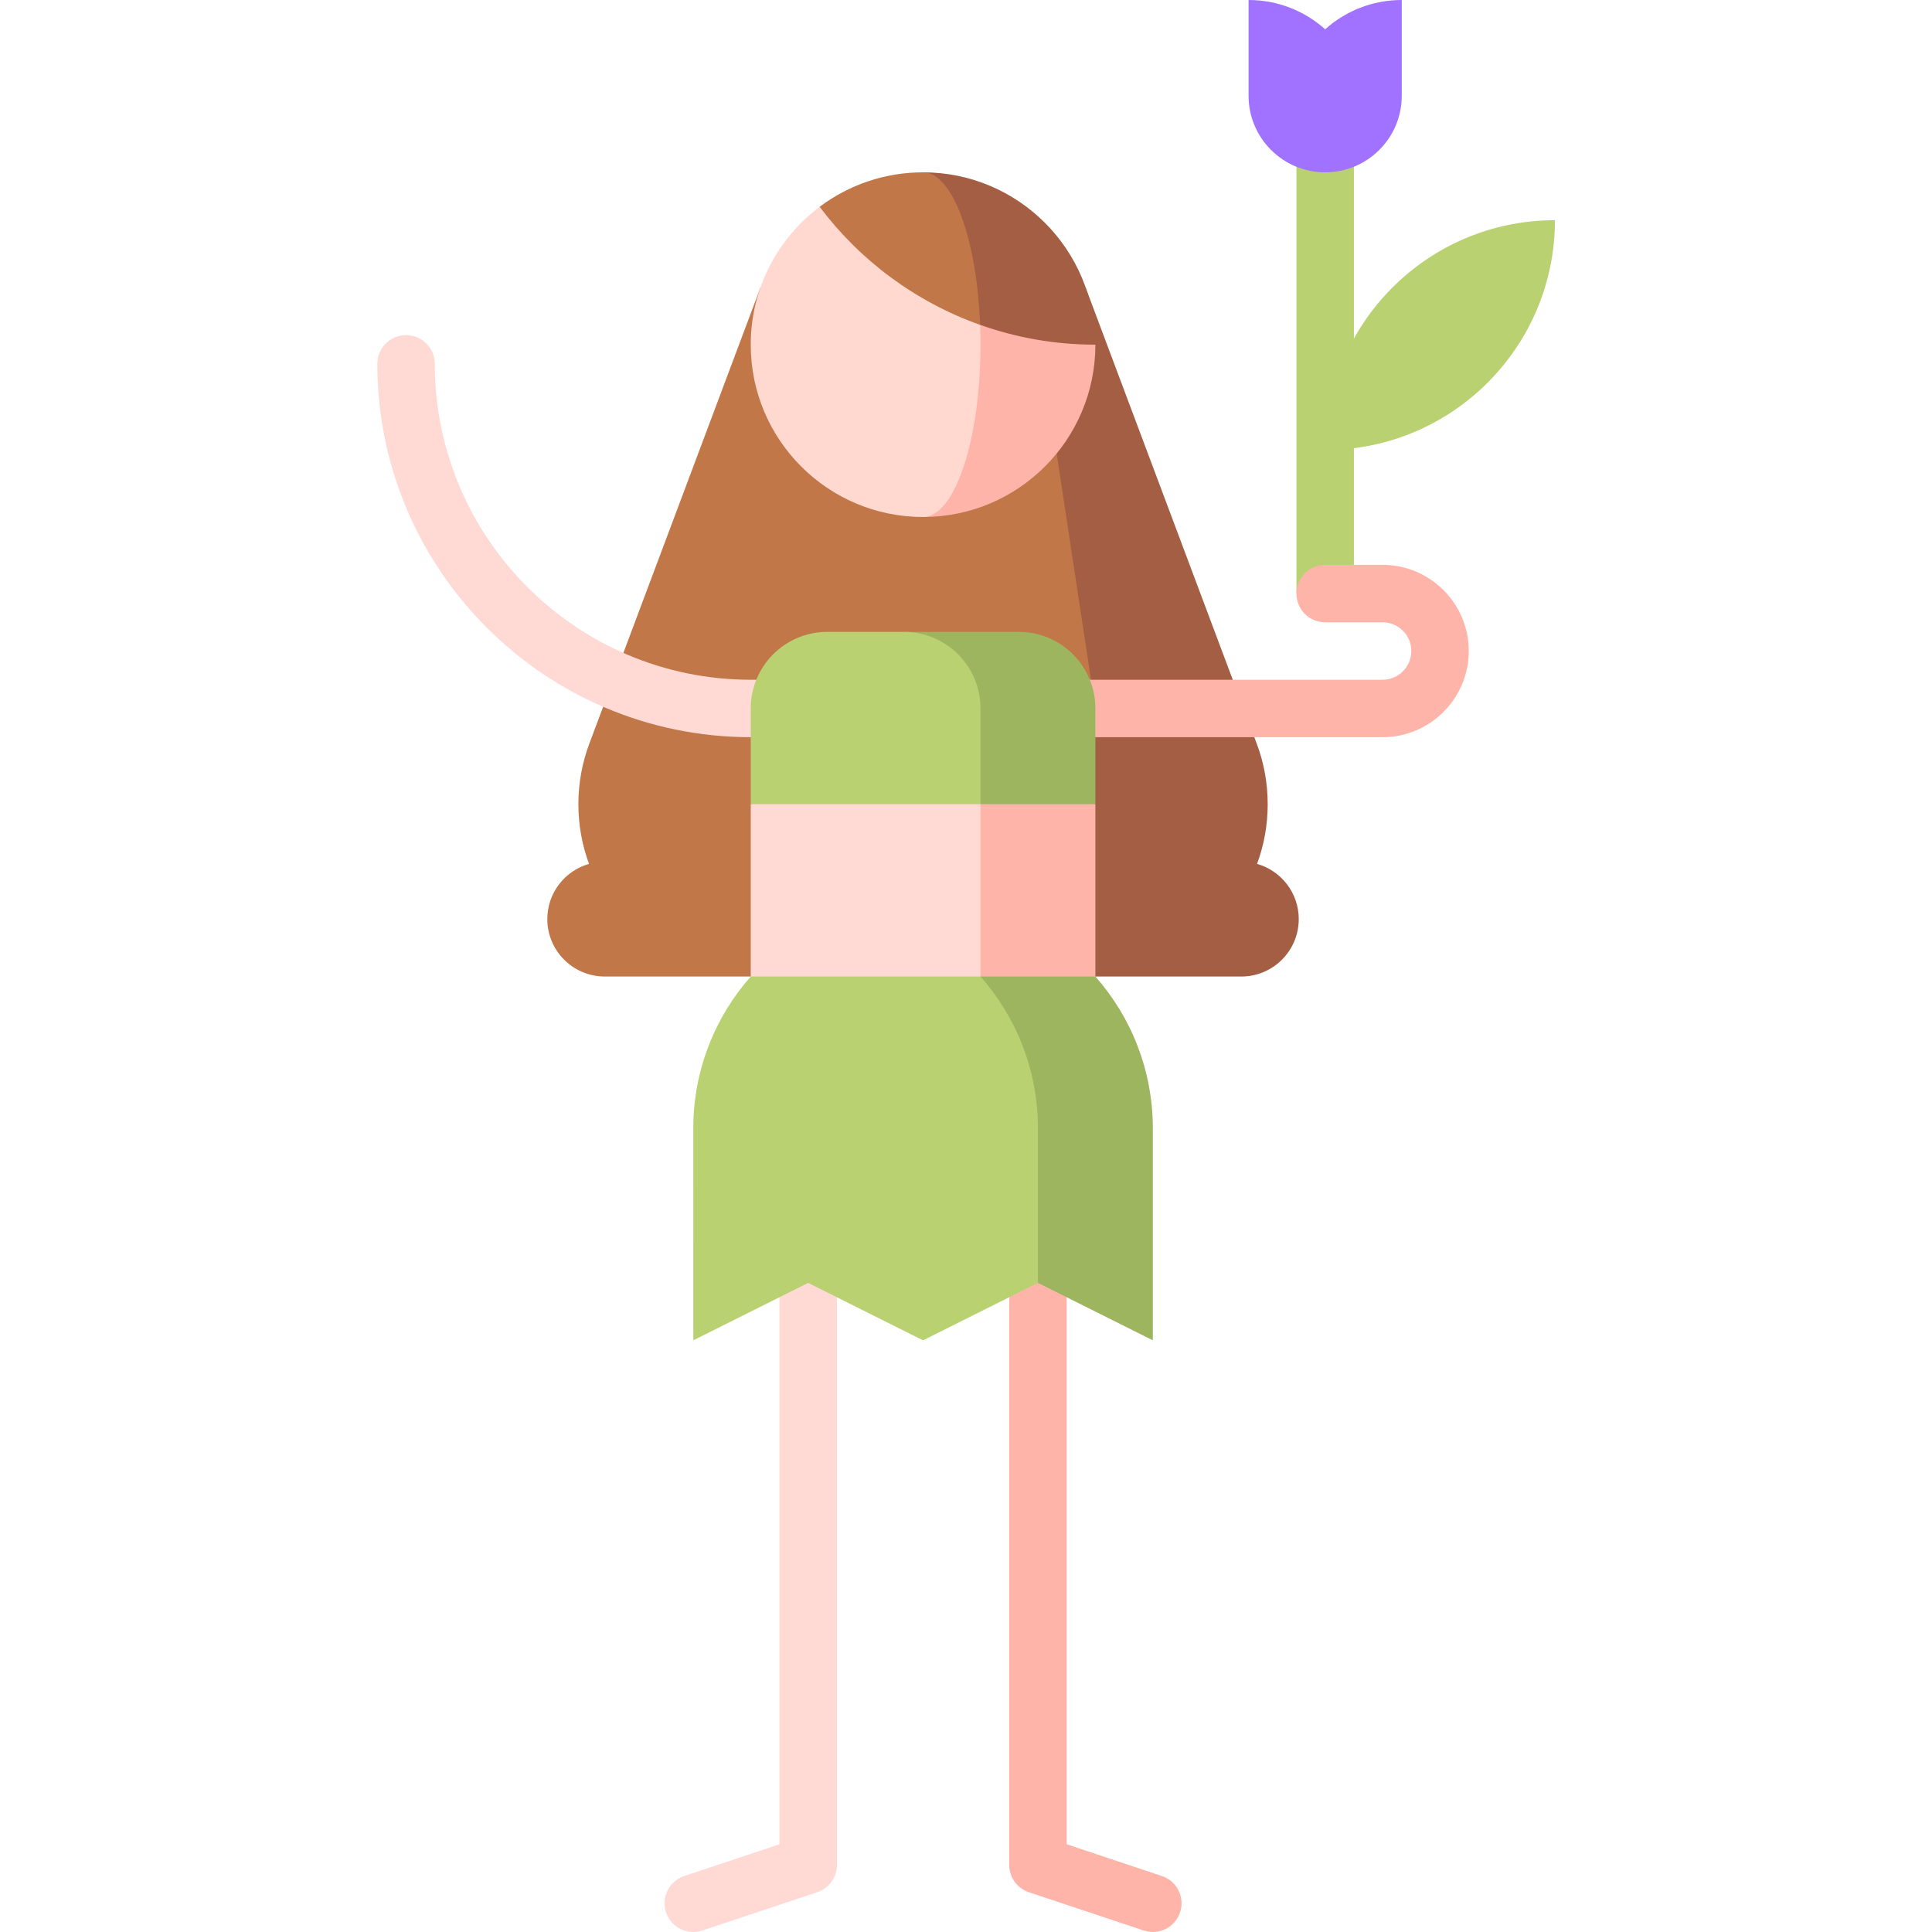<svg height="511pt" viewBox="-99 0 511 512" width="511pt" xmlns="http://www.w3.org/2000/svg"><path d="m251.68 119.246c33.629 0 60.895-27.266 60.895-60.891-33.629 0-60.895 27.266-60.895 60.891zm0 0" fill="#b9d171"/><path d="m244.07 25.371h15.223v131.934h-15.223zm0 0" fill="#b9d171"/><path d="m233.633 228.938c1.824-4.926 2.82-10.254 2.82-15.816 0-5.641-1.023-11.043-2.895-16.031l-45.387-120.977h-43.051v182.676h84.34c8.406 0 15.223-6.812 15.223-15.223 0-6.957-4.676-12.812-11.051-14.629zm0 0" fill="#a45e43"/><path d="m173.828 76.113h-71.766l-45.391 120.977c-1.871 4.988-2.895 10.391-2.895 16.031 0 5.562 1 10.891 2.82 15.816-6.375 1.816-11.051 7.672-11.051 14.629 0 8.41 6.816 15.223 15.223 15.223h90.199l39.816-71.039zm0 0" fill="#c27749"/><path d="m99.449 180.141c-46.168 0-83.727-37.559-83.727-83.727 0-4.203-3.406-7.609-7.609-7.609-4.207 0-7.613 3.406-7.613 7.609 0 54.562 44.387 98.949 98.949 98.949h45.672v-15.223zm0 0" fill="#ffd9d4"/><path d="m266.902 149.691h-15.223c-4.203 0-7.609 3.41-7.609 7.613 0 4.203 3.406 7.609 7.609 7.609h15.223c4.199 0 7.613 3.414 7.613 7.613 0 4.199-3.414 7.613-7.613 7.613h-121.781v15.223h121.781c12.59 0 22.836-10.246 22.836-22.836s-10.242-22.836-22.836-22.836zm0 0" fill="#ffb4a9"/><path d="m107.062 289.238v199.512l-25.238 8.414c-3.988 1.332-6.145 5.641-4.816 9.629 1.332 3.988 5.641 6.145 9.629 4.812l30.445-10.148c3.105-1.035 5.203-3.941 5.203-7.219v-205zm0 0" fill="#ffd9d4"/><path d="m183.18 289.238v199.512l25.238 8.414c3.988 1.332 6.145 5.641 4.812 9.629-1.328 3.988-5.641 6.145-9.625 4.812l-30.445-10.148c-3.109-1.035-5.203-3.941-5.203-7.219v-205zm0 0" fill="#ffb4a9"/><path d="m129.898 289.238 60.891-30.449v-45.668l-60.891-15.223zm0 0" fill="#ffb4a9"/><path d="m160.344 289.238-60.891-30.449v-45.668l60.891-15.223zm0 0" fill="#ffd9d4"/><path d="m190.789 258.789h-30.445l15.223 81.188 30.445 15.223v-56.152c0-15.445-5.754-29.52-15.223-40.258zm0 0" fill="#9db55f"/><path d="m175.566 299.047v40.93c-.012 0-30.457 15.223-30.457 15.223l-30.445-15.223-30.426 15.215-.012-56.145c0-15.445 5.758-29.52 15.227-40.258h60.891c9.469 10.738 15.223 24.812 15.223 40.258zm0 0" fill="#b9d171"/><path d="m190.789 187.75c0-11.211-9.086-20.297-20.297-20.297h-30.445l20.297 45.668h30.445zm0 0" fill="#9db55f"/><path d="m160.344 187.75v25.371h-60.891v-25.371c0-11.215 9.082-20.297 20.297-20.297h20.297c11.215 0 20.297 9.082 20.297 20.297zm0 0" fill="#b9d171"/><path d="m159.422 75.656-14.301 61.352c25.223 0 45.668-20.449 45.668-45.668zm0 0" fill="#ffb4a9"/><path d="m160.344 91.34c0-5.512-.324-10.793-.922-15.684l-41.707-20.852c-11.09 8.332-18.262 21.594-18.262 36.535 0 25.219 20.445 45.668 45.668 45.668 8.406 0 15.223-20.449 15.223-45.668zm0 0" fill="#ffd9d0"/><path d="m145.121 45.668 15.121 40.426c9.551 3.391 19.832 5.246 30.547 5.246 0-25.223-20.445-45.672-45.668-45.672zm0 0" fill="#a45e43"/><path d="m145.121 45.668c-10.285 0-19.77 3.402-27.406 9.137 10.691 14.23 25.441 25.227 42.523 31.289-.867-22.75-7.301-40.426-15.117-40.426zm0 0" fill="#c27749"/><path d="m271.98 0v25.371c0 11.211-9.09 20.297-20.301 20.297-11.207 0-20.297-9.086-20.297-20.297v-25.371c7.801 0 14.91 2.938 20.297 7.758 5.387-4.82 12.5-7.758 20.301-7.758zm0 0" fill="#a172ff"/></svg>